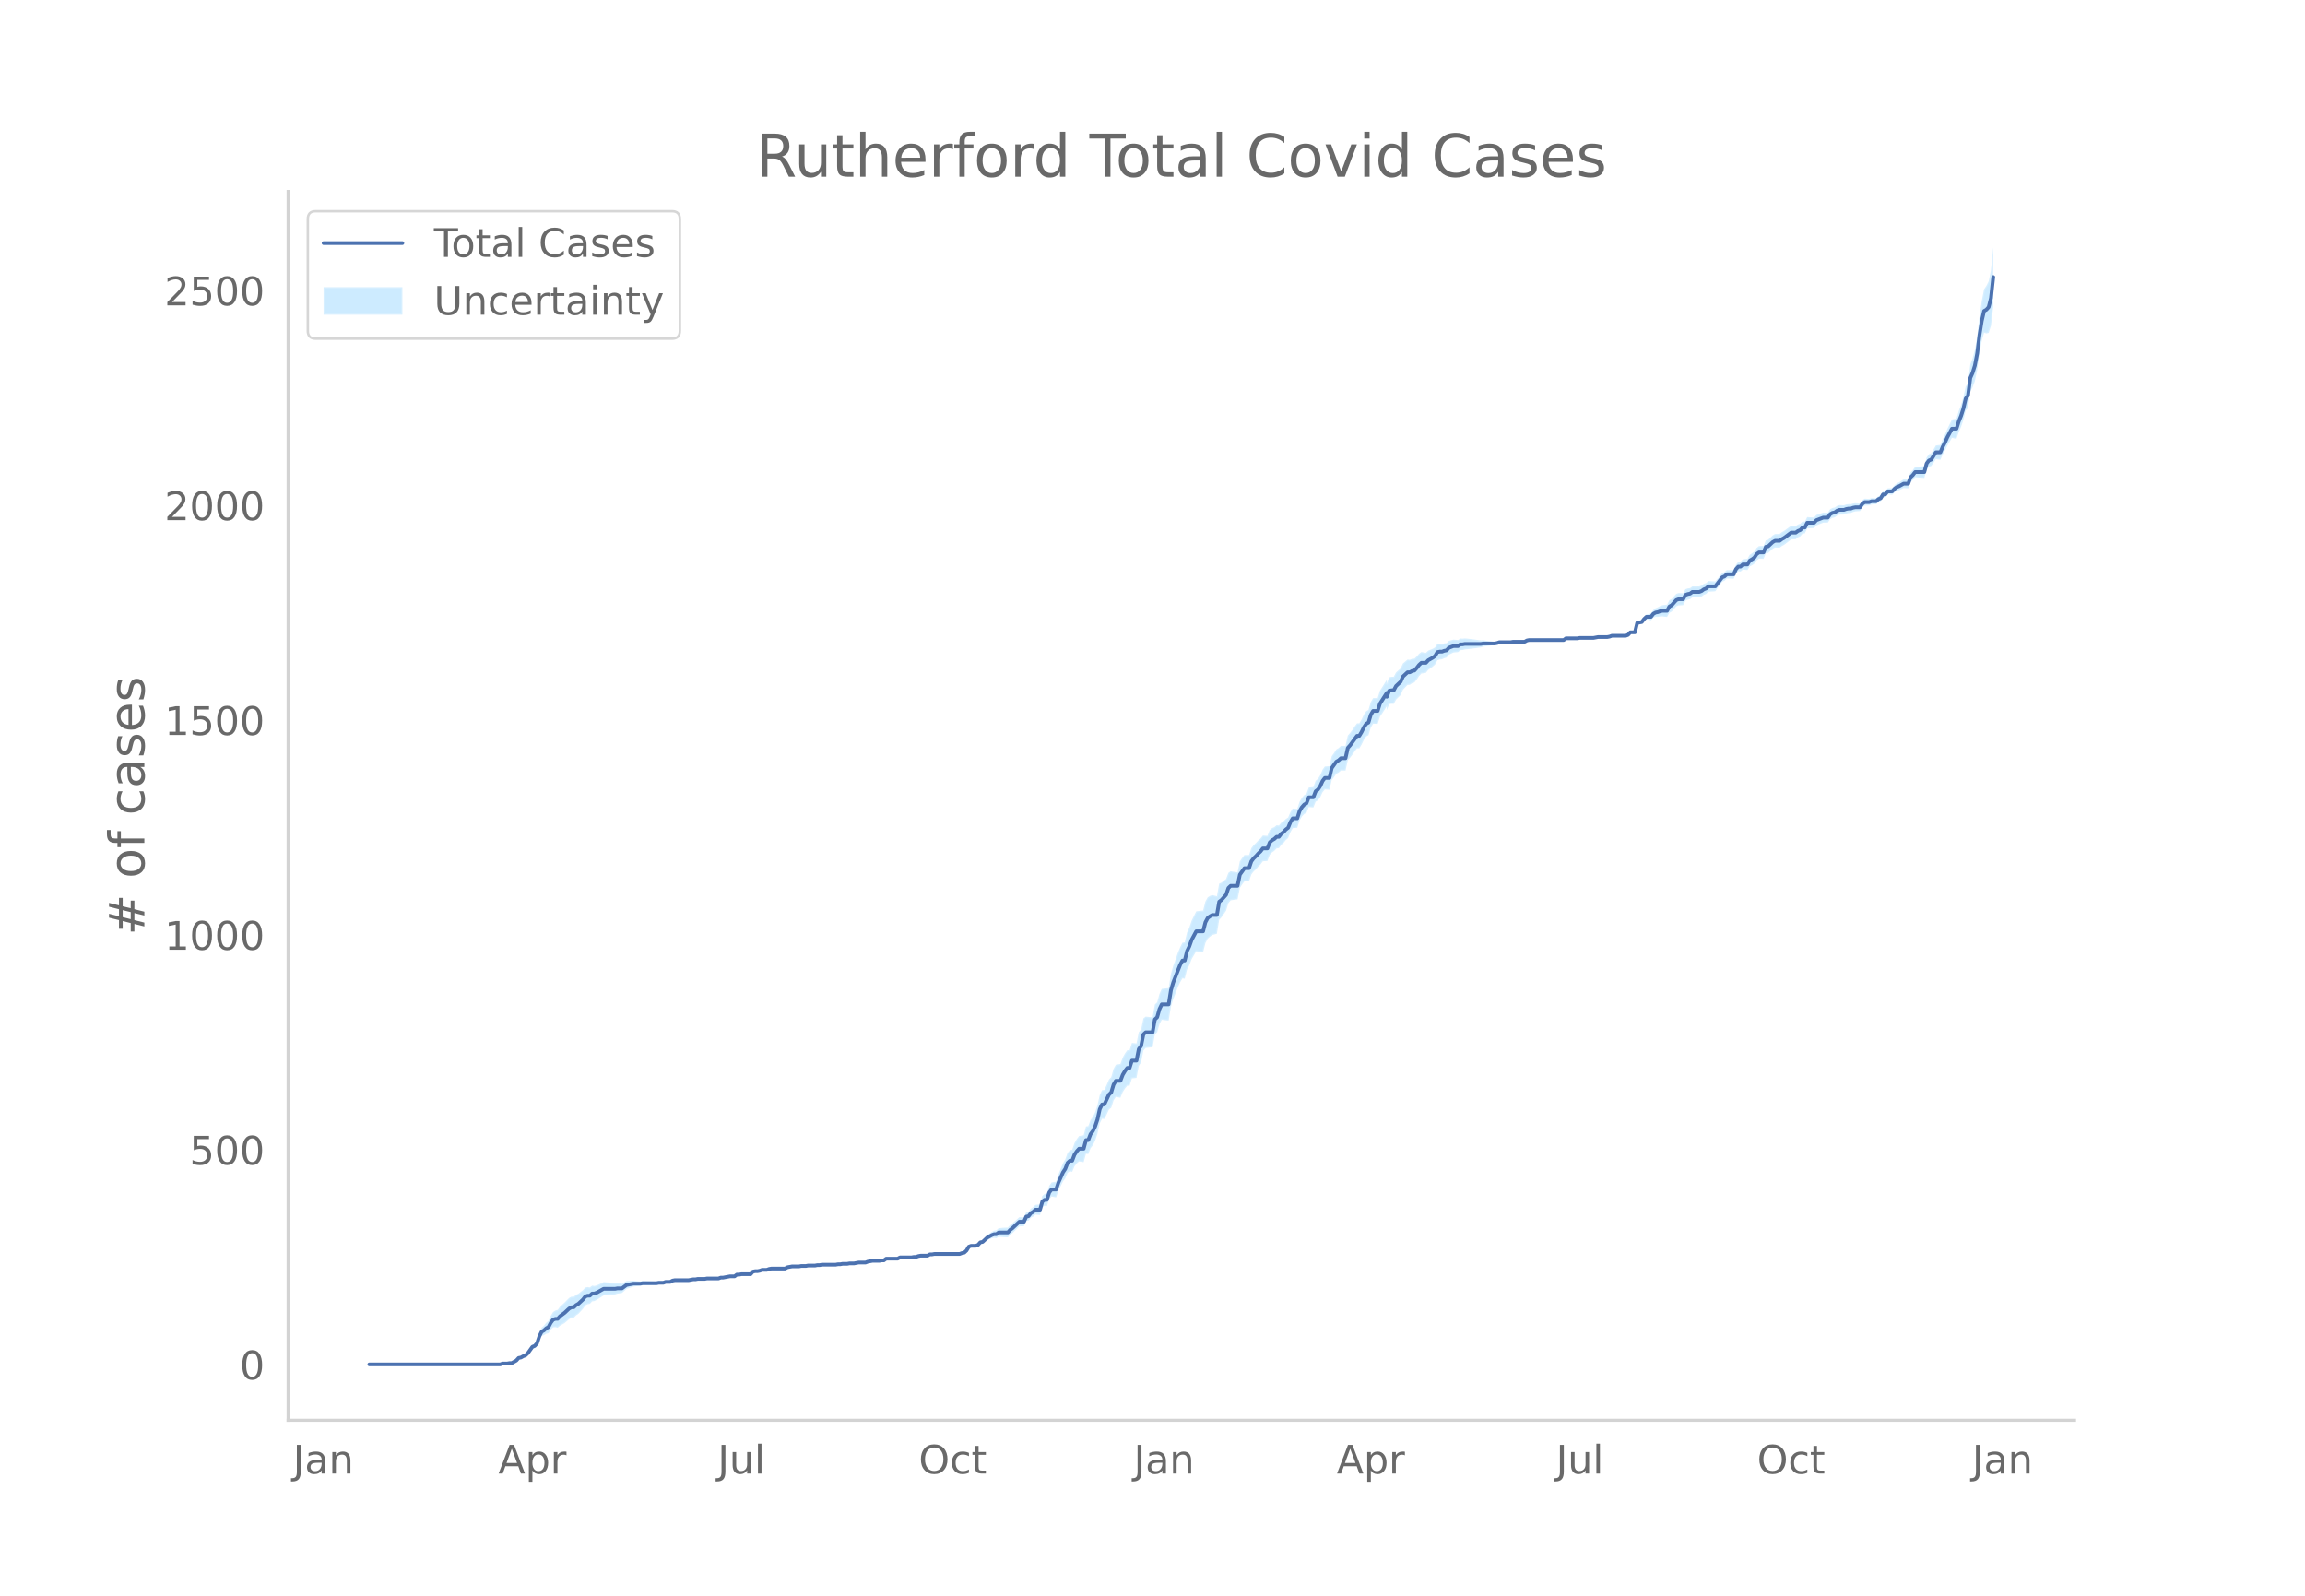 <svg height="864" viewBox="0 0 936 648" width="1248" xmlns="http://www.w3.org/2000/svg" xmlns:xlink="http://www.w3.org/1999/xlink"><defs><style>*{stroke-linecap:butt;stroke-linejoin:round}</style></defs><g id="figure_1"><path d="M0 648h936V0H0z" style="fill:#fff" id="patch_1"/><g id="axes_1"><path d="M117 576.72h725.4V77.76H117z" style="fill:none" id="patch_2"/><g id="PolyCollection_1"><defs><path d="M150.905-93.96H203.14l.932-.342.933.008.933.008.933-.162.932.014.933-.502.933-.49.933-.994.932-.107.933-.443.933-.258.933-.766.932-1.264.933-1.065.933-.177.933-.858.932-2.567.933-1.657.933-.238.933-.576.932-.229.933-1.45.933-.93.933-.072.932.248.933-.83.933-.52.933-.56.932-.779.933-.823.933-.521.933-.043.932-.95.933-.63.933-1.005.933-1.025.932-1.378.933-.504.933-.149.933-1.008.932-.126.933-.467.933-.621.933-.598.932-.589.933-.07.933-.077.933-.084.932-.092.933-.107.933-.3.933-.14.932-.144.933-.844.933-.839.933-.31.932-.304.933-.297.933-.113.933-.093.932-.075.933-.23.933-.039.933-.028.932-.028.933-.028.933-.028.933-.034.932-.209.933-.035.933-.037.933-.386.932-.043.933-.045.933-.569.933-.214.932-.034.933-.023.933-.013h.933l.932.01.933.016.933-.159.933-.158.932.013.933-.164.933.006.933.002.932-.004.933-.182.933-.01.933-.014.932-.015.933-.018.933-.018.933-.365.932-.016.933-.185.933-.18.933-.174.932.006.933.01.933-.68.933.02.932-.15.933.026.933.027.933.026.932.024.933-1.016.933-.14.933.036.932-.14.933-.315.933.032.933.028.932-.324.933-.153.933.016.933.012.932.005h.933l.933-.007.933-.017.932-.544.933-.198.933-.2.933-.026.932-.028.933-.026.933-.203.933-.029.932-.03.933-.2.933-.024.933-.017.932-.01.933-.185.933-.013.933-.186.932-.01.933-.013.933-.013.933-.013.932-.014.933-.018.933-.193.933-.02.932-.19.933-.015.933-.01.933-.178.932-.002h.933l.933-.175.933-.171.932.004.933.007.933.007.933-.34.932-.16.933-.16.933.018.933.017.932.017.933-.158.933.015.933-.68.932.019.933.018.933.017.933.014.932.011.933-.511.933.01.933.009.932.006.933.002.933-.002.933-.18.932-.01.933-.359.933-.184.933-.011.932-.011.933-.011.933-.53.933-.003.932-.175h.933l.933.002.933.003.932.003.933.004.933.003.933-.003.932-.008.933-.013.933-.018.933-.022.932-.37.933-.196.933-.89.933-1.565.932-.317.933.053.933.069.933-.269.932-.948.933-.065.933-.749.933-.734.932-.375.933-.366.933-.195.933.142.932-.571.933.102.933.077.933.052.932.024.933-1.044.933-.714.933-.902.932-.908.933-.908.933-.034.933-.029.932-2.1.933-.156.933-1.178.933-.465.932-.8.933.084.933.088.933-3.2.932-.568.933.135.933-2.812.933-1.054.932.167.933.153.933-2.64.933-1.934.932-1.922.933-1.212.933-2.238.933-.65.932.223.933-2.22.933-1.176.933-.838.932.175.933.132.933-3.374.933.09.932-2.385.933-1.191.933-1.915.933-2.795.932-4.172.933-1.87.933.077.933-1.83.932-1.983.933-.74.933-2.986.933-1.405.932.164.933.157.933-2.3.933-1.453.932-1.142.933.022.933-2.993.933-.08.932-.125.933-4.86.933-1.393.933-4.872.932-1.01.933-.101.933-.093.933-.076.932-5.265.933-.858.933-3.241.933-1.798.932.124.933.105.933.078.933-5.674.932-3.05.933-2.336.933-2.5.933-1.97.932-1.607.933.138.933-3.697.933-1.78.932-2.474.933-1.59.933-1.59.933.144.932.124.933.058.933-3.65.933-1.798.932-.82.933-.702.933-.223.933-.254.932-5.684.933-.985.933-1.352.933-1.364.932-3.08.933-1.105.933-.16.933-.134.932-.122.933-4.62.933-1.445.933-1.243.932-.009.933.004.933-2.784.933-1.211.932-.876.933-1.068.933-.919.933-1.277.932-.062.933-.063.933-2.519.933-.968.932-.635.933-.988.933-.112.933-1.31.932-.802.933-1.155.933-.808.933-2.363.932-1.657.933-.085.933-.079.933-3.007.932-1.557.933-1.011.933-.475.933-2.37.932.088.933.1.933-2.334.933-.593.932-1.296.933-1.995.933-1.127.933.075.932.052.933-3.953.933-1.169.933-1.347.932-.485.933-.845.933.017.933-.006.932-4.185.933-1.038.933-1.204.933-1.377.932-1.207.933.01.933-1.551.933-1.903.932-1.383.933-.518.933-3.117.933-1.54.932.034.933.031.933-2.934.933-1.358 1.865-2.908v1.61l.933-2.407.933-.145.932.023.933-1.746.933-.901.933-.935.932-2.173.933-.964.933-.964.933-.086.932-.633.933-.307.933-1.192.933-1.376.932-1.029.933-.15.933-.152.933-1.198.932-.675.933-.666.933-.844.933-1.714.932-.302.933-.102.933-.443.933-.266.932-1.152.933-.44.933-.443.933-.09.932-.082.933-.774.933-.074.933-.246.932-.085.933-.098.933-.114.933-.122.932-.129.933-.13.933-.133.933-.311.932-.143.933-.142.933-.133.933-.124.932-.113.933-.27.933-.427.933-.071.932-.064.933-.05.933-.037.933-.018.932-.184.933-.004h.933l.933.005.932.007.933.006.933-.516.933-.166.932.009.933.007.933.007.933.007.932.005.933.004.933.002h.933l.932-.002.933-.006.933-.008.933-.011.932-.013.933-.014.933-.017.933-.714.932-.013.933-.01.933-.006.933-.002.932.001.933-.168.933.01.933.012.932.015.933.017.933.016.933.01.932-.167.933-.171h.933l.933-.003.932-.005.933-.008.933-.184.933-.356.932-.005.933-.003h.933l.933.002.932.005.933.007.933-.337.933-1.026.932.027.933.032.933-3.76.933-.06.932-.04.933-1.063.933-.693.933.188.932.19.933-1.023.933-.323.933.02.932-.17.933-.02.933.123.933.083.932-1.694.933-.501.933-1.046.933-1.065.932-.38.933-.048.933-.063.933-1.804.932-.401.933-.214.933-.718.933-.01.932.003.933.016.933-.35.933-.713.932-.372.933-.904.933-.047.933-.059.932-.07.933-1.297.933-1.296.933-1.283.932-.396.933-.894.933.004.933.03.932.04.933-2.033.933-.967.933.085.932-.782.933.09.933.088.933-1.492.932-.46.933-.645.933-1.351.933-.658.932.033.933.024.933-2.239.933-.15.932-.846.933-.849.933-.497.933.026.932.027.933-.677.933-.513.933-.703.932-.717.933-.73.933-.044.933-.055.932-.754.933-.417.933-1.125.933-.082.932-1.994.933-.063.933-.048.933-.046.932-1.081.933-.374.933-.372.933-.37.932-.017.933-.01.933-1.408.933-.533.932-.188.933-.718.933-.375.933-.03.932-.03.933-.383.933-.21.933-.043.932-.397.933-.232.933-.065.933-.07.932-1.459.933-.75.933-.046.933-.036.933-.388.932-.038.933-.036.933-.895.933-.364.932-1.567.933.018.933-1.183.933.056.932.07.933-.972.933-.619.933-.265.932-.44.933-.443.933.073.933.062.932-2.551.933-.803.933-1.143.933.078.932.072.933.064.933.056.933-3.426.932-1.15.933-.274.933-1.31.933-1.468.932.11.933.11.933-2.151.933-1.615.932-1.95.933-1.58.933-1.563.933.187.932.179.933-2.791.933-2.092.933-2.773.932-3.784.933-.97.933-6.822.933-1.69.932-2.518.933-4.383.933-6.917.933-5.078.932-3.249.933.284.933-.226.933-2.868.932-7.746v-24.124l-.932 9.35-.933 4.46-.933 1.867-.933 1.33-.932 4.776-.933 6.436-.933 8.086-.933 5.387-.932 3.414-.933 2.495-.933 7.483-.933 1.473-.932 4.24-.933 3.159-.933 2.444-.933 3.14-.932.18-.933.186-.933 1.927-.933 1.91-.932 2.235-.933 1.875-.933 2.384-.933.11-.932.11-.933 1.672-.933 1.482-.933.424-.932 1.292-.933 3.552-.933.056-.933.064-.932.072-.933.078-.933 1.299-.933.942-.932 2.682-.933.062-.933.073-.933.604-.932.607-.933.432-.933.777-.933 1.122-.932.07-.933.055-.933 1.26-.933.017-.932 1.574-.933.333-.933.85-.933-.036-.932-.038-.933.31-.933-.036-.933-.046-.933.645-.932 1.332-.933-.07-.933-.064-.933.117-.932.3-.933-.042-.933.138-.933.316-.932-.03-.933-.03-.933.322-.933.678-.932.16-.933.514-.933 1.384-.933-.01-.932-.018-.933.328-.933.326-.933.324-.932 1.012-.933-.045-.933-.049-.933-.063-.932 1.844-.933-.082-.933.969-.933.28-.932.643-.933-.056-.933-.044-.933.666-.932.679-.933.692-.933.533-.933.72-.932.026-.933.027-.933.549-.933.896-.932.897-.933.2-.933 2.297-.933.024-.932.033-.933.738-.933 1.44-.933.75-.932.587-.933 1.648-.933.087-.933.091-.932.963-.933.084-.933 1.127-.933 2.155-.932.039-.933.03-.933.004-.933.85-.932.303-.933 1.158-.933 1.147-.933 1.144-.932-.07-.933-.058-.933-.047-.933.84-.932.326-.933.684-.933.347-.933.016-.932.002-.933-.01-.933.678-.933.136-.932.297-.933 1.684-.933-.062-.933-.048-.932.317-.933 1.029-.933 1.047-.933.546-.932 1.795-.933.082-.933.123-.933.329-.932.529-.933.369-.933.723-.933 1.419-.932.19-.933.189-.933 1.05-.933 1.38-.932.31-.933.288-.933 3.916-.933.032-.932.027-.933 1.068-.933.36-.933.007-.932.005-.933.002h-.933l-.933-.003-.932-.005-.933.342-.933.165-.933-.008-.932-.006-.933-.002h-.933l-.933.178-.932.181-.933.011-.933.015-.933.017-.932.016-.933.012-.933.01-.933.18-.932.001-.933-.001-.933-.006-.933-.01-.932-.014-.933.683-.933-.018-.933-.014-.932-.013-.933-.011-.933-.008-.933-.006-.932-.002h-.933l-.933.002-.933.004-.932.005-.933.007-.933.007-.933.007-.932.009-.933.183-.933.53-.933.006-.932.008-.933.004h-.933l-.933-.003-.932.165-.933-.019-.933-.036-.933-.05-.932-.064-.933-.072-.933.272-.933.079-.932-.113-.933-.125-.933-.133-.933-.142-.932-.143-.933.038-.933-.132-.933-.13-.932-.13-.933-.122-.933-.113-.933-.099-.932-.085-.933.103-.933-.074-.933.621-.932-.08-.933-.091-.933.255-.933.257-.932.942-.933.083-.933.255-.933-.102-.932.046-.933 1.427-.933.551-.933.38-.932.373-.933.895-.933-.151-.933-.15-.932.714-.933 1.067-.933.902-.933.041-.932.414-.933-.086-.933.78-.933.78-.932 2.015-.933.81-.933.843-.933 1.743-.932.023-.933.204-.933 2.477v-1.53l-1.865 3.024-.933 1.433-.933 2.997-.933.032-.932.032-.933 1.6-.933 3.164-.933.53-.932 1.408-.933 1.935-.933 1.588-.933.01-.932 1.236-.933 1.414-.933 1.239-.933 1.055-.932 4.189-.933-.006-.933.016-.933.9-.932.562-.933 1.444-.933 1.274-.933 4.072-.932.051-.933.075-.933 1.316-.933 2.19-.932 1.496-.933.803-.933 2.55-.933.101-.932.089-.933 2.513-.933.573-.933 1.082-.932 1.583-.933 2.924-.933-.078-.933-.085-.932 1.482-.933 2.173-.933.588-.933.938-.932.594-.933 1.132-.933-.112-.933.757-.932.412-.933.775-.933 2.366-.933-.063-.932-.061-.933 1.165-.933.825-.933 1.025-.932.87-.933 1.23-.933 2.8-.933.003-.932-.009-.933 1.2-.933 1.345-.933 4.453-.932-.123-.933-.133-.933-.16-.933.639-.932 2.503-.933.728-.933.741-.933.411-.932 5.133-.933-.255-.933-.222-.933.344-.932.576-.933 1.69-.933 3.678-.933.058-.932.124-.933.144-.933 1.898-.933 1.9-.932 2.759-.933 2.058-.933 3.98-.933.138-.932 1.882-.933 2.217-.933 2.733-.933 2.549-.932 3.23-.933 5.84-.933.078-.933.104-.932.124-.933 2.04-.933 3.389-.933.886-.932 5.203-.933-.077-.933-.092-.933-.102-.932.735-.933 4.548-.933 1.05-.933 4.56-.932-.125-.933-.08-.933 2.938-.933.023-.932 1.3-.933 1.687-.933 2.585-.933.157-.932.164-.933 1.735-.933 3.293-.933 1.006-.932 2.203-.933 2.008-.933.078-.933 1.967-.932 4.202-.933 2.788-.933 1.923-.933 1.25-.932 2.501-.933.09-.933 3.603-.933.132-.932.176-.933 1.254-.933 1.615-.933 2.666-.932.223-.933 1.094-.933 2.647-.933 1.579-.932 2.264-.933 2.254-.933 2.943-.933.152-.932.167-.933 1.388-.933 3.12-.933.135-.932.828-.933 3.429-.933.088-.933.083-.932.945-.933.582-.933 1.264-.933.192-.932 2.088-.933-.03-.933-.033-.933.837-.932.835-.933.844-.933.681-.933 1.05-.932.024-.933.051-.933.077-.933.103-.932.824-.933.142-.933.503-.933.68-.932.673-.933 1.01-.933.995-.933.284-.932 1.146-.933.429-.933.068-.933.054-.932.38-.933 1.575-.933.855-.933.152-.932.328-.933-.021-.933-.018-.933-.013-.932-.008-.933-.003-.933.003-.933.003-.932.004-.933.003-.933.001h-.933l-.932.174-.933-.003-.933.517-.933-.01-.932-.012-.933-.01-.933.164-.933.339-.932-.01-.933.169-.933-.002-.933.002-.932.006-.933.009-.933.01-.933.536-.932.01-.933.015-.933.017-.933.018-.932.018-.933.716-.933.015-.933.19-.932.018-.933.017-.933.017-.933.19-.932.188-.933.359-.933.006-.933.007-.932.005-.933.177-.933.175h-.933l-.932-.002-.933.17-.933-.01-.933-.014-.932.158-.933-.02-.933.156-.933-.017-.932-.015-.933-.012-.933-.013-.933-.013-.932-.01-.933.162-.933-.013-.933.164-.932-.01-.933-.017-.933-.023-.933.147-.932-.03-.933-.028-.933.146-.933-.026-.932-.028-.933-.027-.933.15-.933.151-.932.503-.933-.017-.933-.008h-.933l-.932.006-.933.011-.933.017-.933.195-.932.374-.933.028-.933.032-.933.383-.932.21-.933.034-.933.21-.933 1.077-.932.024-.933.026-.933.027-.933.027-.932.198-.933.02-.933.716-.933.01-.932.006-.933.174-.933.17-.933.163-.932-.015-.933.332-.933-.018-.933-.017-.932-.016-.933-.013-.933-.011-.933.167-.932-.004-.933.002-.933.006-.933.185-.932.013-.933.19-.933.191-.933.016-.932.01h-.933l-.933-.013-.933-.024-.932-.033-.933.135-.933.478-.933-.046-.932-.042-.933.31-.933-.036-.933-.035-.932.14-.933-.034-.933-.028-.933-.028-.932-.027-.933-.029-.933-.039-.933.12-.932-.076-.933-.093-.933-.113-.933.052-.932.045-.933.038-.933.557-.933.552-.932-.144-.933-.14-.933.05-.933-.108-.932-.092-.933-.085-.933-.076-.933-.07-.932.458-.933.449-.933.425-.933.231-.932-.126-.933.736-.933-.15-.933.195-.932 1.064-.933.72-.933.74-.933.416-.932.795-.933-.043-.933.526-.933.921-.932.966-.933.835-.933.876-.933 1.263-.932.248-.933.626-.933 1.513-.933 2.038-.932.818-.933 1.169-.933.808-.933 2.181-.932 3.016-.933 1.235-.933.52-.933 1.379-.932 1.526-.933.979-.933.44-.933.604-.932.241-.933 1.1-.933.557-.933.544-.932.014-.933.187-.933.009-.933.007-.932.356h-52.235z" id="m1a040f2780" style="stroke:#fff;stroke-opacity:.2"/></defs><g clip-path="url(#p63339349f3)"><use style="fill:#089fff;fill-opacity:.2;stroke:#fff;stroke-opacity:.2" xlink:href="#m1a040f2780" y="648"/></g></g><path clip-path="url(#p63339349f3)" d="M149.973 554.04h53.167l.932-.349h1.866l.933-.174h.932l1.866-1.047.933-1.047.932-.174.933-.524.933-.348.933-.873 1.865-2.617.933-.348.933-1.047.932-2.791.933-1.92.933-.523.933-.872.932-.523.933-1.745.933-1.221.933-.349h.932l.933-1.047 1.866-1.395 1.865-1.745.933-.523h.933l.932-.872.933-.524 1.866-1.744.932-1.221.933-.35h.933l.933-.872h.932l.933-.348 2.798-1.57h4.664l.933-.175h1.865l1.866-1.396 2.798-.523h2.798l.933-.174h5.597l.932-.175h1.866l.933-.349h1.865l.933-.523.933-.175h5.596l1.866-.348h.932l.933-.175h2.798l.933-.174h4.664l.933-.35h.932l2.799-.523h1.865l.933-.697h.933l.932-.175h3.731l.933-1.047.933-.174h.933l.932-.175.933-.348h1.866l.932-.35.933-.174h5.597l.932-.523 1.866-.349h2.798l.933-.174h1.865l.933-.175h2.798l.933-.174h.933l.933-.175h5.596l.933-.174h.933l.932-.175h1.866l.933-.174h1.865l1.866-.35h2.798l.933-.348 1.865-.349h2.798l.933-.174h.933l.933-.698h4.663l.933-.524h4.664l.933-.174h.932l.933-.349.933-.174h2.798l.933-.524h.933l.932-.174h10.26l.933-.349.933-.175.933-.872.933-1.57.932-.349h1.866l.933-.349.932-1.046.933-.175 1.866-1.744 1.865-1.047.933-.349h.933l.932-.698h3.731l.933-1.046.933-.698 2.798-2.617h1.866l.932-2.093.933-.175.933-1.221.933-.523.932-.873h1.866l.933-3.314.932-.698h.933l.933-2.966.933-1.22h1.865l.933-2.792 1.865-4.187.933-1.396.933-2.442.933-.872h.932l.933-2.443.933-1.395.933-1.047h1.865l.933-3.489h.933l.932-2.442.933-1.221.933-1.92.933-2.79.932-4.187.933-1.92h.933l1.865-4.012.933-.872.933-3.14.933-1.57h1.865l.933-2.443.933-1.57.932-1.22h.933l.933-2.967h1.865l.933-4.71.933-1.22.933-4.711.932-.872h2.799l.932-5.234.933-.872.933-3.315.933-1.919h2.798l.933-5.757.932-3.14 2.799-7.152.932-1.745h.933l.933-3.838.933-1.919.932-2.617 1.866-3.489h2.798l.933-3.663.933-1.745.932-.697.933-.524h1.866l.932-5.408.933-.698 1.866-2.093.932-2.791.933-.872h2.798l.933-4.536 1.866-2.617h1.865l.933-2.791.933-1.221.932-.873.933-1.046.933-.873.933-1.22h1.865l.933-2.443.933-.872.932-.524.933-.872h.933l.933-1.221.932-.698.933-1.047.933-.697.933-2.268.932-1.57h1.866l.933-2.966.932-1.57.933-1.047.933-.523.933-2.443h1.865l.933-2.442.933-.698.932-1.395.933-2.094.933-1.22h1.865l.933-4.013 1.866-2.617.932-.523.933-.873h1.866l.932-4.187.933-1.046 2.798-3.838h.933l.933-1.57.933-1.92.932-1.395.933-.523.933-3.14.933-1.57h1.865l.933-2.966 2.798-4.361v1.57l.933-2.443.933-.174h.932l.933-1.745 1.866-1.744.932-2.094 1.866-1.744h.933l.932-.523.933-.175.933-1.047.933-1.22.932-.873h1.866l.933-1.047 1.865-1.046.933-.698.933-1.57.932-.175h.933l.933-.349.933-.174.932-1.047 1.866-.698h1.865l.933-.697h.933l.933-.175h6.529l.933-.174h4.663l.933-.175.933-.349h4.664l.932-.174h4.664l.933-.523.933-.175h13.99l.934-.698h4.663l.933-.174h5.597l1.865-.35h3.731l.933-.174.933-.348h5.596l.933-.35.933-1.046h1.865l.933-3.838 1.865-.349.933-1.221.933-.872h1.865l.933-1.222.933-.523.933-.174.932-.35.933-.174h1.866l.932-1.744.933-.524 1.866-2.093.932-.349h1.866l.933-1.744.932-.35.933-.174.933-.698h2.798l.933-.348.933-.698.932-.35.933-.871h2.798l2.799-3.664.932-.349.933-.872h2.798l.933-2.094.933-1.046h.933l.932-.872h1.866l.933-1.57.932-.524.933-.698.933-1.395.933-.698h1.865l.933-2.268.933-.174 1.865-1.745.933-.523h1.865l.933-.698.933-.524 2.798-2.093h1.866l.932-.698.933-.349.933-1.046h.933l.932-1.92h2.799l.932-1.046 2.799-1.047h1.865l.933-1.395.933-.524.932-.174.933-.698.933-.349h1.865l.933-.349.933-.174h.933l.932-.35.933-.174h1.866l.932-1.395.933-.698h1.866l.933-.349h1.865l.933-.872.933-.35.932-1.57h.933l.933-1.22h1.865l.933-1.047.933-.698.933-.349 1.865-1.046h1.866l.932-2.617.933-.872.933-1.222h3.73l.934-3.489.932-1.22.933-.35 1.866-2.965h1.865l.933-2.268.933-1.745.932-2.093 1.866-3.49h1.865l.933-2.965.933-2.268.933-2.966.932-4.012.933-1.221.933-7.153.933-2.093.932-2.966.933-4.884.933-7.502.933-5.757.932-4.012.933-.523.933-1.047.933-3.664.932-8.548h0" style="fill:none;stroke:#4c72b0;stroke-linecap:round;stroke-width:1.5" id="line2d_1"/><path d="M117 576.72V77.76" style="fill:none;stroke:#d3d3d3;stroke-linecap:square;stroke-linejoin:miter;stroke-width:1.25" id="patch_3"/><path d="M117 576.72h725.4" style="fill:none;stroke:#d3d3d3;stroke-linecap:square;stroke-linejoin:miter;stroke-width:1.25" id="patch_4"/><g id="matplotlib.axis_1"><g id="xtick_1"><g style="fill:#696969" transform="matrix(.16 0 0 -.16 118.985 598.378)" id="text_1"><defs><path d="M9.813 72.906h9.859V5.078q0-13.187-5-19.14-5-5.954-16.094-5.954h-3.75v8.297h3.078q6.531 0 9.219 3.672Q9.813-4.39 9.813 5.078z" id="DejaVuSans-74"/><path d="M34.281 27.484q-10.89 0-15.093-2.484-4.204-2.484-4.204-8.5 0-4.781 3.157-7.594 3.156-2.797 8.562-2.797 7.485 0 12 5.297 4.516 5.297 4.516 14.078v2zm17.922 3.72V0H43.22v8.297Q40.14 3.328 35.547.953q-4.594-2.375-11.234-2.375-8.391 0-13.36 4.719Q6 8.016 6 15.922q0 9.219 6.172 13.906 6.187 4.688 18.437 4.688h12.61v.89q0 6.203-4.078 9.594-4.078 3.39-11.453 3.39-4.688 0-9.141-1.124-4.438-1.125-8.531-3.375v8.312q4.921 1.906 9.562 2.844 4.64.953 9.031.953 11.875 0 17.735-6.156 5.86-6.14 5.86-18.64z" id="DejaVuSans-97"/><path d="M54.89 33.016V0h-8.984v32.719q0 7.765-3.031 11.61-3.031 3.858-9.078 3.858-7.281 0-11.484-4.64-4.204-4.625-4.204-12.64V0H9.08v54.688h9.03v-8.5q3.235 4.937 7.594 7.374Q30.078 56 35.797 56q9.422 0 14.25-5.828 4.844-5.828 4.844-17.156z" id="DejaVuSans-110"/></defs><use xlink:href="#DejaVuSans-74"/><use x="29.492" xlink:href="#DejaVuSans-97"/><use x="90.771" xlink:href="#DejaVuSans-110"/></g></g><g id="xtick_2"><g style="fill:#696969" transform="matrix(.16 0 0 -.16 202.358 598.378)" id="text_2"><defs><path d="M34.188 63.188 20.797 26.906h26.812zm-5.579 9.718h11.188L67.578 0h-10.25l-6.64 18.703h-32.86L11.188 0H.78z" id="DejaVuSans-65"/><path d="M18.11 8.203v-29H9.077v75.484h9.031v-8.296q2.844 4.875 7.157 7.234Q29.594 56 35.594 56q9.968 0 16.187-7.906 6.235-7.907 6.235-20.797T51.78 6.484q-6.218-7.906-16.187-7.906-6 0-10.328 2.375-4.313 2.375-7.157 7.25zm30.578 19.094q0 9.906-4.079 15.547-4.078 5.64-11.203 5.64-7.14 0-11.218-5.64-4.079-5.64-4.079-15.547 0-9.906 4.078-15.547 4.079-5.64 11.22-5.64 7.124 0 11.202 5.64t4.078 15.547z" id="DejaVuSans-112"/><path d="M41.11 46.297q-1.516.875-3.297 1.281Q36.03 48 33.89 48q-7.625 0-11.703-4.953-4.079-4.953-4.079-14.234V0H9.08v54.688h9.03v-8.5q2.844 4.984 7.375 7.39Q30.031 56 36.531 56q.922 0 2.047-.125 1.125-.11 2.484-.36z" id="DejaVuSans-114"/></defs><use xlink:href="#DejaVuSans-65"/><use x="68.408" xlink:href="#DejaVuSans-112"/><use x="131.885" xlink:href="#DejaVuSans-114"/></g></g><g id="xtick_3"><g style="fill:#696969" transform="matrix(.16 0 0 -.16 291.426 598.378)" id="text_3"><defs><path d="M8.5 21.578v33.11h8.984V21.922q0-7.766 3.016-11.656 3.031-3.875 9.094-3.875 7.265 0 11.484 4.64 4.234 4.64 4.234 12.656v31h8.985V0h-8.984v8.406Q42.047 3.422 37.718 1q-4.313-2.422-10.032-2.422-9.421 0-14.312 5.86Q8.5 10.296 8.5 21.578zM31.11 56z" id="DejaVuSans-117"/><path d="M9.422 75.984h8.984V0H9.422z" id="DejaVuSans-108"/></defs><use xlink:href="#DejaVuSans-74"/><use x="29.492" xlink:href="#DejaVuSans-117"/><use x="92.871" xlink:href="#DejaVuSans-108"/></g></g><g id="xtick_4"><g style="fill:#696969" transform="matrix(.16 0 0 -.16 373.059 598.378)" id="text_4"><defs><path d="M39.406 66.219q-10.75 0-17.078-8.016-6.312-8-6.312-21.828 0-13.766 6.312-21.781 6.328-8 17.078-8 10.735 0 17.016 8 6.281 8.015 6.281 21.781 0 13.828-6.281 21.828-6.281 8.016-17.016 8.016zm0 8q15.328 0 24.5-10.281 9.188-10.282 9.188-27.563 0-17.234-9.188-27.516-9.172-10.28-24.5-10.28-15.375 0-24.593 10.25-9.204 10.265-9.204 27.546t9.204 27.563q9.218 10.28 24.593 10.28z" id="DejaVuSans-79"/><path d="M48.781 52.594v-8.407q-3.812 2.11-7.64 3.157-3.828 1.047-7.735 1.047-8.75 0-13.593-5.547-4.829-5.532-4.829-15.547 0-10.016 4.829-15.563 4.843-5.53 13.593-5.53 3.907 0 7.735 1.046 3.828 1.047 7.64 3.156V2.094Q45.016.344 40.984-.531q-4.015-.89-8.562-.89-12.36 0-19.64 7.765-7.266 7.765-7.266 20.953 0 13.375 7.343 21.031Q20.22 56 33.016 56q4.14 0 8.093-.86 3.953-.843 7.672-2.546z" id="DejaVuSans-99"/><path d="M18.313 70.219V54.688h18.5v-6.985h-18.5V18.016q0-6.688 1.828-8.594 1.828-1.906 7.453-1.906h9.218V0h-9.218q-10.407 0-14.36 3.875-3.953 3.89-3.953 14.14v29.688H2.687v6.984h6.594V70.22z" id="DejaVuSans-116"/></defs><use xlink:href="#DejaVuSans-79"/><use x="78.711" xlink:href="#DejaVuSans-99"/><use x="133.691" xlink:href="#DejaVuSans-116"/></g></g><g id="xtick_5"><g style="fill:#696969" transform="matrix(.16 0 0 -.16 460.372 598.378)" id="text_5"><use xlink:href="#DejaVuSans-74"/><use x="29.492" xlink:href="#DejaVuSans-97"/><use x="90.771" xlink:href="#DejaVuSans-110"/></g></g><g id="xtick_6"><g style="fill:#696969" transform="matrix(.16 0 0 -.16 542.812 598.378)" id="text_6"><use xlink:href="#DejaVuSans-65"/><use x="68.408" xlink:href="#DejaVuSans-112"/><use x="131.885" xlink:href="#DejaVuSans-114"/></g></g><g id="xtick_7"><g style="fill:#696969" transform="matrix(.16 0 0 -.16 631.88 598.378)" id="text_7"><use xlink:href="#DejaVuSans-74"/><use x="29.492" xlink:href="#DejaVuSans-117"/><use x="92.871" xlink:href="#DejaVuSans-108"/></g></g><g id="xtick_8"><g style="fill:#696969" transform="matrix(.16 0 0 -.16 713.513 598.378)" id="text_8"><use xlink:href="#DejaVuSans-79"/><use x="78.711" xlink:href="#DejaVuSans-99"/><use x="133.691" xlink:href="#DejaVuSans-116"/></g></g><g id="xtick_9"><g style="fill:#696969" transform="matrix(.16 0 0 -.16 800.826 598.378)" id="text_9"><use xlink:href="#DejaVuSans-74"/><use x="29.492" xlink:href="#DejaVuSans-97"/><use x="90.771" xlink:href="#DejaVuSans-110"/></g></g></g><g id="matplotlib.axis_2"><g id="ytick_1"><g style="fill:#696969" transform="matrix(.16 0 0 -.16 97.32 560.119)" id="text_10"><defs><path d="M31.781 66.406q-7.61 0-11.453-7.5Q16.5 51.422 16.5 36.375q0-14.984 3.828-22.484 3.844-7.5 11.453-7.5 7.672 0 11.5 7.5 3.844 7.5 3.844 22.484 0 15.047-3.844 22.531-3.828 7.5-11.5 7.5zm0 7.813q12.266 0 18.735-9.703 6.468-9.688 6.468-28.141 0-18.406-6.468-28.11-6.47-9.687-18.735-9.687-12.25 0-18.718 9.688-6.47 9.703-6.47 28.109 0 18.453 6.47 28.14Q19.53 74.22 31.78 74.22z" id="DejaVuSans-48"/></defs><use xlink:href="#DejaVuSans-48"/></g></g><g id="ytick_2"><g style="fill:#696969" transform="matrix(.16 0 0 -.16 76.96 472.893)" id="text_11"><defs><path d="M10.797 72.906h38.719v-8.312H19.828v-17.86q2.14.735 4.281 1.094 2.157.36 4.313.36 12.203 0 19.328-6.688 7.14-6.688 7.14-18.11 0-11.765-7.328-18.296-7.328-6.516-20.656-6.516-4.593 0-9.36.781-4.75.782-9.827 2.344v9.922q4.39-2.39 9.078-3.563 4.687-1.171 9.906-1.171 8.453 0 13.375 4.437 4.938 4.438 4.938 12.063 0 7.609-4.938 12.047-4.922 4.453-13.375 4.453-3.953 0-7.89-.875-3.922-.875-8.016-2.735z" id="DejaVuSans-53"/></defs><use xlink:href="#DejaVuSans-53"/><use x="63.623" xlink:href="#DejaVuSans-48"/><use x="127.246" xlink:href="#DejaVuSans-48"/></g></g><g id="ytick_3"><g style="fill:#696969" transform="matrix(.16 0 0 -.16 66.78 385.667)" id="text_12"><defs><path d="M12.406 8.297h16.11v55.625l-17.532-3.516v8.985l17.438 3.515h9.86V8.296H54.39V0H12.406z" id="DejaVuSans-49"/></defs><use xlink:href="#DejaVuSans-49"/><use x="63.623" xlink:href="#DejaVuSans-48"/><use x="127.246" xlink:href="#DejaVuSans-48"/><use x="190.869" xlink:href="#DejaVuSans-48"/></g></g><g id="ytick_4"><g style="fill:#696969" transform="matrix(.16 0 0 -.16 66.78 298.44)" id="text_13"><use xlink:href="#DejaVuSans-49"/><use x="63.623" xlink:href="#DejaVuSans-53"/><use x="127.246" xlink:href="#DejaVuSans-48"/><use x="190.869" xlink:href="#DejaVuSans-48"/></g></g><g id="ytick_5"><g style="fill:#696969" transform="matrix(.16 0 0 -.16 66.78 211.215)" id="text_14"><defs><path d="M19.188 8.297h34.421V0H7.33v8.297q5.609 5.812 15.296 15.594 9.703 9.797 12.188 12.64 4.734 5.313 6.609 9 1.89 3.688 1.89 7.25 0 5.813-4.078 9.469-4.078 3.672-10.625 3.672-4.64 0-9.797-1.61-5.14-1.609-11-4.89v9.969Q13.767 71.78 18.938 73q5.188 1.219 9.485 1.219 11.328 0 18.062-5.672 6.735-5.656 6.735-15.125 0-4.5-1.688-8.531-1.672-4.016-6.125-9.485-1.218-1.422-7.765-8.187-6.532-6.766-18.453-18.922z" id="DejaVuSans-50"/></defs><use xlink:href="#DejaVuSans-50"/><use x="63.623" xlink:href="#DejaVuSans-48"/><use x="127.246" xlink:href="#DejaVuSans-48"/><use x="190.869" xlink:href="#DejaVuSans-48"/></g></g><g id="ytick_6"><g style="fill:#696969" transform="matrix(.16 0 0 -.16 66.78 123.989)" id="text_15"><use xlink:href="#DejaVuSans-50"/><use x="63.623" xlink:href="#DejaVuSans-53"/><use x="127.246" xlink:href="#DejaVuSans-48"/><use x="190.869" xlink:href="#DejaVuSans-48"/></g></g><g style="fill:#696969" transform="matrix(0 -.2 -.2 0 58.62 379.813)" id="text_16"><defs><path d="M51.125 44H36.922l-4.11-16.313h14.313zm-7.328 27.781-5.078-20.265h14.265L58.11 71.78h7.813L60.89 51.516h15.234V44h-17.14l-4-16.313h15.53V20.22H53.079L48 0h-7.813l5.032 20.219H30.906L25.875 0h-7.86l5.079 20.219H7.719v7.468h17.187L29 44H13.281v7.516h17.625l4.985 20.265z" id="DejaVuSans-35"/><path d="M30.61 48.39q-7.22 0-11.422-5.64-4.204-5.64-4.204-15.453 0-9.813 4.172-15.453 4.188-5.64 11.453-5.64 7.188 0 11.375 5.655 4.203 5.672 4.203 15.438 0 9.719-4.203 15.406-4.187 5.688-11.375 5.688zm0 7.61q11.718 0 18.406-7.625 6.703-7.61 6.703-21.078 0-13.422-6.703-21.078-6.688-7.64-18.407-7.64-11.765 0-18.437 7.64-6.656 7.656-6.656 21.078 0 13.469 6.656 21.078Q18.844 56 30.609 56z" id="DejaVuSans-111"/><path d="M37.11 75.984V68.5h-8.594q-4.828 0-6.72-1.953-1.874-1.953-1.874-7.031v-4.828h14.797v-6.985H19.922V0H10.89v47.703H2.297v6.984h8.594V58.5q0 9.125 4.25 13.297 4.25 4.187 13.468 4.187z" id="DejaVuSans-102"/><path d="M44.281 53.078v-8.5q-3.797 1.953-7.906 2.922-4.094.984-8.5.984-6.688 0-10.031-2.047-3.344-2.046-3.344-6.156 0-3.125 2.39-4.906 2.391-1.781 9.626-3.39l3.078-.688q9.562-2.047 13.593-5.781 4.032-3.735 4.032-10.422 0-7.625-6.032-12.078-6.03-4.438-16.578-4.438-4.39 0-9.156.86Q10.688.296 5.422 2v9.281q4.984-2.594 9.812-3.89 4.829-1.282 9.579-1.282 6.343 0 9.75 2.172 3.421 2.172 3.421 6.125 0 3.656-2.468 5.61-2.453 1.953-10.813 3.765l-3.125.735q-8.344 1.75-12.062 5.39-3.704 3.64-3.704 9.985 0 7.718 5.47 11.906Q16.75 56 26.811 56q4.97 0 9.36-.734 4.406-.72 8.11-2.188z" id="DejaVuSans-115"/><path d="M56.203 29.594v-4.39H14.891q.593-9.282 5.593-14.142 5-4.859 13.938-4.859 5.172 0 10.031 1.266 4.86 1.265 9.656 3.812v-8.5Q49.266.734 44.187-.344 39.11-1.422 33.892-1.422q-13.094 0-20.735 7.61-7.64 7.625-7.64 20.625 0 13.421 7.25 21.296Q20.016 56 32.328 56q11.031 0 17.453-7.11 6.422-7.093 6.422-19.296zm-8.984 2.64q-.094 7.36-4.125 11.75-4.032 4.407-10.672 4.407-7.516 0-12.031-4.25-4.516-4.25-5.203-11.97z" id="DejaVuSans-101"/></defs><use xlink:href="#DejaVuSans-35"/><use x="83.789" xlink:href="#DejaVuSans-32"/><use x="115.576" xlink:href="#DejaVuSans-111"/><use x="176.758" xlink:href="#DejaVuSans-102"/><use x="211.963" xlink:href="#DejaVuSans-32"/><use x="243.75" xlink:href="#DejaVuSans-99"/><use x="298.73" xlink:href="#DejaVuSans-97"/><use x="360.01" xlink:href="#DejaVuSans-115"/><use x="412.109" xlink:href="#DejaVuSans-101"/><use x="473.633" xlink:href="#DejaVuSans-115"/></g></g><g style="fill:#696969" transform="matrix(.24 0 0 -.24 306.902 71.76)" id="text_17"><defs><path d="M44.39 34.188q3.172-1.079 6.172-4.594 3-3.516 6.032-9.672L66.609 0H56l-9.313 18.703q-3.624 7.328-7.015 9.719-3.39 2.39-9.25 2.39h-10.75V0h-9.86v72.906h22.266q12.5 0 18.656-5.234 6.157-5.219 6.157-15.766 0-6.89-3.203-11.437-3.204-4.532-9.297-6.282zM19.673 64.797V38.922h12.406q7.125 0 10.766 3.297 3.64 3.297 3.64 9.687 0 6.39-3.64 9.64-3.64 3.25-10.766 3.25z" id="DejaVuSans-82"/><path d="M54.89 33.016V0h-8.984v32.719q0 7.765-3.031 11.61-3.031 3.858-9.078 3.858-7.281 0-11.484-4.64-4.204-4.625-4.204-12.64V0H9.08v75.984h9.03V46.188q3.235 4.937 7.594 7.374Q30.078 56 35.797 56q9.422 0 14.25-5.828 4.844-5.828 4.844-17.156z" id="DejaVuSans-104"/><path d="M45.406 46.39v29.594h8.985V0h-8.985v8.203Q42.578 3.328 38.25.953q-4.313-2.375-10.375-2.375-9.906 0-16.14 7.906-6.22 7.922-6.22 20.813 0 12.89 6.22 20.797Q17.968 56 27.874 56q6.063 0 10.375-2.375 4.328-2.36 7.156-7.234zm-30.61-19.093q0-9.906 4.079-15.547 4.078-5.64 11.203-5.64 7.125 0 11.219 5.64 4.11 5.64 4.11 15.547 0 9.906-4.11 15.547-4.094 5.64-11.219 5.64-7.125 0-11.203-5.64-4.078-5.64-4.078-15.547z" id="DejaVuSans-100"/><path d="M-.297 72.906h61.672v-8.312H35.5V0h-9.906v64.594H-.296z" id="DejaVuSans-84"/><path d="M64.406 67.281v-10.39q-4.984 4.64-10.625 6.922-5.64 2.296-11.984 2.296-12.5 0-19.14-7.64-6.641-7.64-6.641-22.094 0-14.406 6.64-22.047 6.64-7.64 19.14-7.64 6.345 0 11.985 2.296 5.64 2.297 10.625 6.938V5.609Q59.234 2.094 53.437.33q-5.78-1.75-12.218-1.75-16.563 0-26.094 10.124-9.516 10.14-9.516 27.672 0 17.578 9.516 27.703 9.531 10.14 26.094 10.14 6.531 0 12.312-1.734 5.797-1.734 10.875-5.203z" id="DejaVuSans-67"/><path d="M2.984 54.688H12.5L29.594 8.797l17.093 45.89h9.516L35.687 0H23.485z" id="DejaVuSans-118"/><path d="M9.422 54.688h8.984V0H9.422zm0 21.296h8.984v-11.39H9.422z" id="DejaVuSans-105"/></defs><use xlink:href="#DejaVuSans-82"/><use x="64.982" xlink:href="#DejaVuSans-117"/><use x="128.361" xlink:href="#DejaVuSans-116"/><use x="167.57" xlink:href="#DejaVuSans-104"/><use x="230.949" xlink:href="#DejaVuSans-101"/><use x="292.473" xlink:href="#DejaVuSans-114"/><use x="333.586" xlink:href="#DejaVuSans-102"/><use x="368.791" xlink:href="#DejaVuSans-111"/><use x="429.973" xlink:href="#DejaVuSans-114"/><use x="469.336" xlink:href="#DejaVuSans-100"/><use x="532.813" xlink:href="#DejaVuSans-32"/><use x="564.6" xlink:href="#DejaVuSans-84"/><use x="608.684" xlink:href="#DejaVuSans-111"/><use x="669.865" xlink:href="#DejaVuSans-116"/><use x="709.074" xlink:href="#DejaVuSans-97"/><use x="770.354" xlink:href="#DejaVuSans-108"/><use x="798.137" xlink:href="#DejaVuSans-32"/><use x="829.924" xlink:href="#DejaVuSans-67"/><use x="899.748" xlink:href="#DejaVuSans-111"/><use x="960.93" xlink:href="#DejaVuSans-118"/><use x="1020.109" xlink:href="#DejaVuSans-105"/><use x="1047.893" xlink:href="#DejaVuSans-100"/><use x="1111.369" xlink:href="#DejaVuSans-32"/><use x="1143.156" xlink:href="#DejaVuSans-67"/><use x="1212.98" xlink:href="#DejaVuSans-97"/><use x="1274.26" xlink:href="#DejaVuSans-115"/><use x="1326.359" xlink:href="#DejaVuSans-101"/><use x="1387.883" xlink:href="#DejaVuSans-115"/></g><g id="legend_1"><path d="M128.2 137.53h144.675q3.2 0 3.2-3.2V88.96q0-3.2-3.2-3.2H128.2q-3.2 0-3.2 3.2v45.37q0 3.2 3.2 3.2z" style="fill:none;opacity:.8;stroke:#ccc;stroke-linejoin:miter" id="patch_5"/><path d="M131.4 98.718h32" style="fill:none;stroke:#4c72b0;stroke-linecap:round;stroke-width:1.5" id="line2d_2"/><g style="fill:#696969" transform="matrix(.16 0 0 -.16 176.2 104.317)" id="text_18"><use xlink:href="#DejaVuSans-84"/><use x="44.084" xlink:href="#DejaVuSans-111"/><use x="105.266" xlink:href="#DejaVuSans-116"/><use x="144.475" xlink:href="#DejaVuSans-97"/><use x="205.754" xlink:href="#DejaVuSans-108"/><use x="233.537" xlink:href="#DejaVuSans-32"/><use x="265.324" xlink:href="#DejaVuSans-67"/><use x="335.148" xlink:href="#DejaVuSans-97"/><use x="396.428" xlink:href="#DejaVuSans-115"/><use x="448.527" xlink:href="#DejaVuSans-101"/><use x="510.051" xlink:href="#DejaVuSans-115"/></g><path d="M131.4 127.802h32v-11.2h-32z" style="fill:#089fff;opacity:.2;stroke:#fff;stroke-linejoin:miter" id="patch_6"/><g style="fill:#696969" transform="matrix(.16 0 0 -.16 176.2 127.802)" id="text_19"><defs><path d="M8.688 72.906h9.921V28.61q0-11.718 4.235-16.875 4.25-5.14 13.781-5.14 9.469 0 13.719 5.14 4.25 5.157 4.25 16.875v44.297H64.5V27.391q0-14.25-7.063-21.532-7.046-7.28-20.812-7.28-13.828 0-20.89 7.28-7.047 7.282-7.047 21.532z" id="DejaVuSans-85"/><path d="M32.172-5.078q-3.797-9.766-7.422-12.735-3.61-2.984-9.656-2.984H7.906v7.516h5.282q3.703 0 5.75 1.765Q21-9.766 23.483-3.219l1.61 4.094-22.11 53.813H12.5l17.094-42.766 17.093 42.766h9.516z" id="DejaVuSans-121"/></defs><use xlink:href="#DejaVuSans-85"/><use x="73.193" xlink:href="#DejaVuSans-110"/><use x="136.572" xlink:href="#DejaVuSans-99"/><use x="191.553" xlink:href="#DejaVuSans-101"/><use x="253.076" xlink:href="#DejaVuSans-114"/><use x="294.189" xlink:href="#DejaVuSans-116"/><use x="333.398" xlink:href="#DejaVuSans-97"/><use x="394.678" xlink:href="#DejaVuSans-105"/><use x="422.461" xlink:href="#DejaVuSans-110"/><use x="485.84" xlink:href="#DejaVuSans-116"/><use x="525.049" xlink:href="#DejaVuSans-121"/></g></g></g></g><defs><clipPath id="p63339349f3"><path d="M117 77.76h725.4v498.96H117z"/></clipPath></defs></svg>